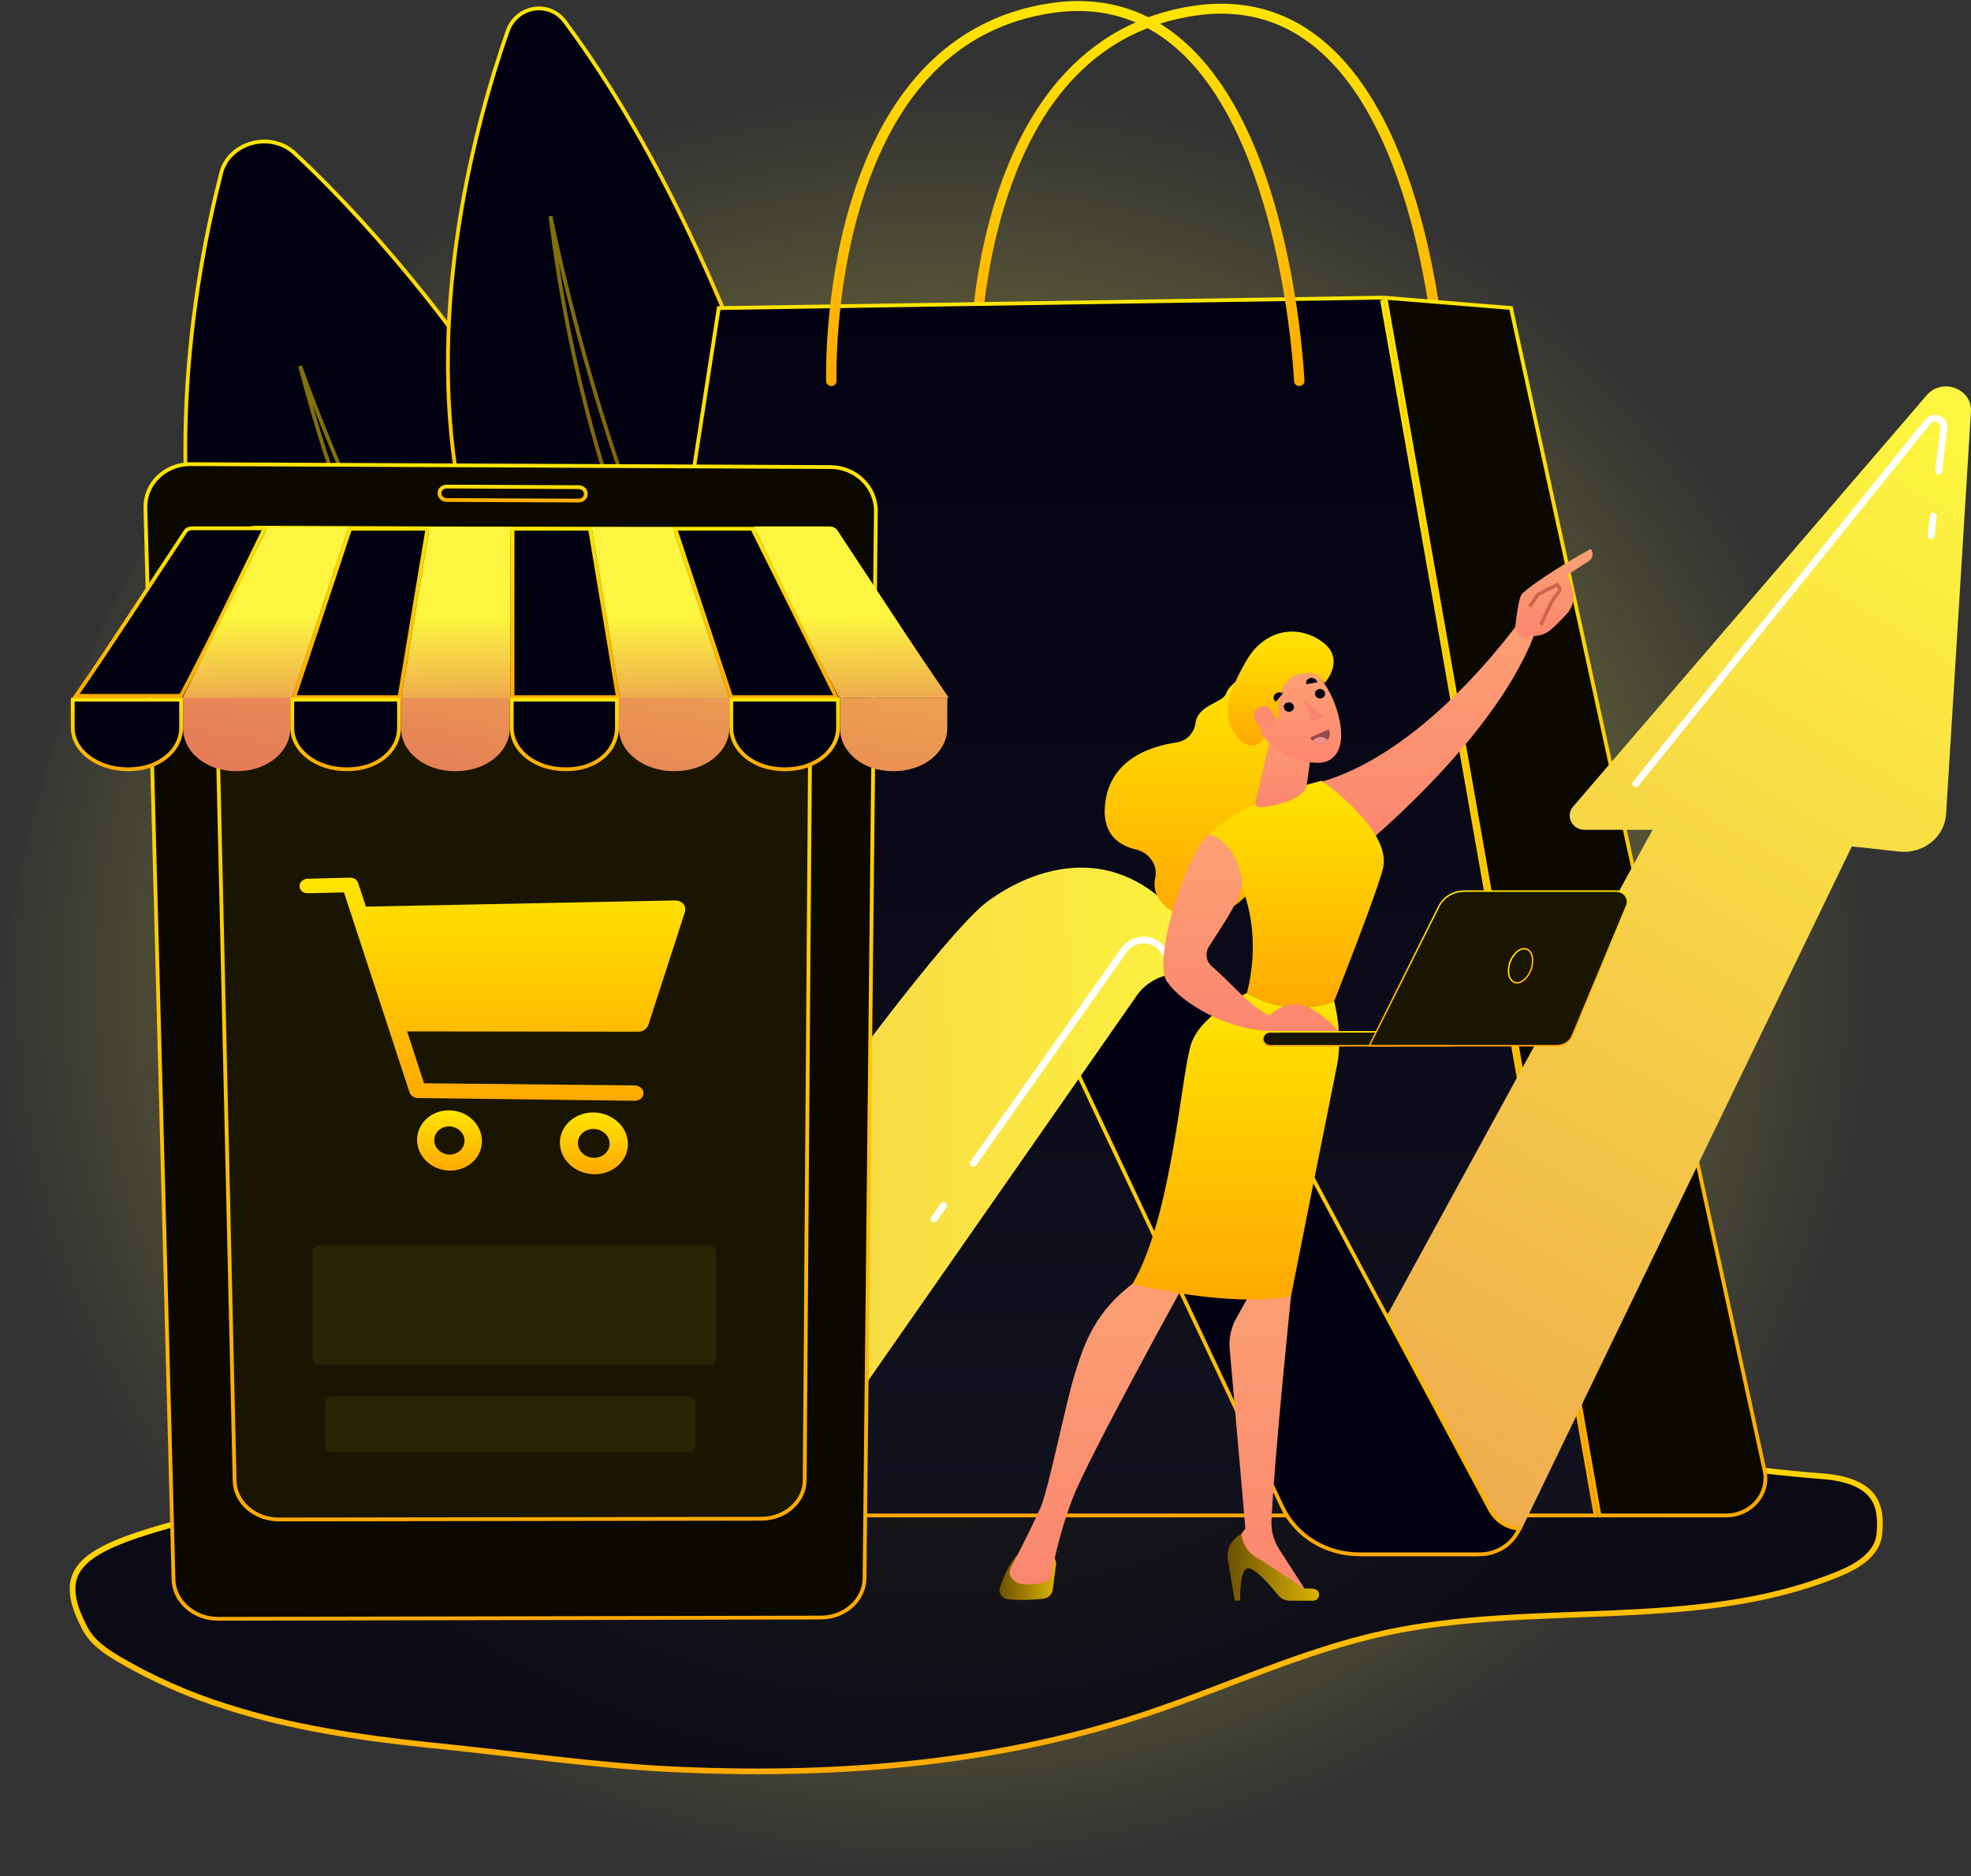 <svg width="521" height="496" viewBox="0 0 521 496" fill="none" xmlns="http://www.w3.org/2000/svg">
<rect x="0" y="0" width="521" height="496" fill="#333333" stroke="none"/>
<path opacity="0.3" d="M435.854 429.468C425.732 439.645 416.153 446.209 408.585 451.393C319.626 512.348 214.364 494.581 191.992 490.242C158.963 483.835 95.1 471.448 48.934 419.602C-20.913 341.163 -10.037 217.584 44.142 136.007C54.05 121.085 106.398 38.267 212.794 24.984C277.184 16.947 352.242 33.167 406.597 76.643C520.691 167.931 512.57 352.342 435.854 429.468Z" fill="url(#paint0_radial_454_9083)"/>
<path d="M255.536 374.895C216.072 377.976 178.921 381.06 147.949 384.327C116.955 387.596 92.196 391.044 77.502 394.843C65.483 397.95 55.297 400.397 46.921 402.684C38.541 404.971 32.06 407.074 27.459 409.466C22.859 411.859 20.279 414.469 19.465 417.702C18.644 420.965 19.558 425.086 22.512 430.641C24.402 434.17 27.803 436.527 31.348 438.626C40.358 443.891 49.885 448.112 59.757 451.213L59.762 451.214C77.072 456.769 95.08 459.431 113.098 461.34L116.702 461.712C136.877 463.751 156.726 466.739 176.988 467.74C218.629 469.798 260.793 466.749 300.676 453.882L302.573 453.263C313.171 449.752 323.558 445.564 334.078 441.644C344.582 437.73 355.191 434.094 366.154 431.726C386.095 427.417 406.837 427.382 427.188 426.468C447.258 425.567 466.98 423.813 485.445 416.349L486.322 415.99C488.744 414.983 491.24 413.676 493.19 411.975C495.135 410.279 496.496 408.23 496.757 405.72C497.165 401.804 496.925 398.25 494.858 395.539C492.801 392.84 488.777 390.782 481.132 390.247C464.612 389.09 430.307 384.11 391.608 380.047C352.853 375.977 309.617 372.816 275.045 375.261L275.012 375.263L274.978 375.263L255.536 374.895Z" fill="#020111" fill-opacity="0.8" stroke="url(#paint1_linear_454_9083)" stroke-width="1.5"/>
<path d="M58.467 45.711C60.551 37.597 71.584 34.608 77.885 40.509H77.886C126.636 86.121 163.998 152.36 189.178 207.23C201.765 234.66 211.303 259.237 217.694 276.955C220.89 285.814 223.298 292.958 224.907 297.887C225.712 300.351 226.317 302.261 226.721 303.555C226.875 304.051 226.999 304.456 227.095 304.768C175.027 296.917 137.558 280.419 110.859 259.216C84.03 237.908 68.05 211.83 59.071 184.945C41.106 131.154 51.165 74.133 58.467 45.711Z" fill="#020111" stroke="url(#paint2_linear_454_9083)"/>
<path opacity="0.5" d="M79.318 96.767C91.305 129.781 133.574 234.285 207.928 295.335C207.923 295.334 207.913 295.332 207.897 295.322C188.29 283.213 112.119 222.882 79.318 96.767Z" fill="#020111" stroke="url(#paint3_linear_454_9083)"/>
<path d="M134.165 8.285C136.537 1.494 145.148 0.089 149.323 5.72H149.324C182.267 50.058 204.495 111.126 218.487 161.146C225.482 186.149 230.415 208.378 233.6 224.356C235.192 232.345 236.348 238.772 237.104 243.199C237.483 245.413 237.761 247.127 237.945 248.287C238.007 248.676 238.057 249.004 238.098 249.267C199.076 237.294 172.032 219.313 153.664 198.343C135.177 177.235 125.455 153.074 121.173 128.901C112.606 80.538 125.824 32.166 134.165 8.285Z" fill="#020111" stroke="url(#paint4_linear_454_9083)"/>
<path opacity="0.5" d="M145.516 57.171C148.677 72.416 155.325 100.69 166.658 132.457C179.257 167.773 197.659 207.441 223.518 238.329C208.425 224.183 158.659 165.397 145.516 57.171Z" fill="#020111" stroke="url(#paint5_linear_454_9083)"/>
<path d="M257.577 102.764C257.22 102.764 256.877 102.631 256.621 102.394C256.365 102.156 256.215 101.833 256.204 101.493C256.204 101.268 255.548 78.621 262.434 55.171C266.499 41.333 272.355 29.909 279.838 21.206C289.261 10.25 301.282 3.634 315.567 1.522C328.114 -0.331 339.271 2.5 348.728 9.941C361.707 20.154 371.353 38.672 377.419 64.981C381.904 84.473 382.626 101.23 382.632 101.397C382.645 101.573 382.621 101.748 382.561 101.914C382.501 102.08 382.407 102.233 382.284 102.364C382.161 102.494 382.012 102.6 381.845 102.675C381.679 102.749 381.499 102.791 381.315 102.798C381.131 102.805 380.948 102.776 380.776 102.714C380.604 102.652 380.447 102.558 380.314 102.437C380.181 102.316 380.074 102.17 380.001 102.009C379.928 101.848 379.889 101.675 379.888 101.499C379.86 100.842 376.865 35.471 346.982 11.97C338.158 5.028 327.731 2.386 315.995 4.122C291.229 7.78 274.103 25.194 265.089 55.88C258.313 78.948 258.947 101.192 258.955 101.413C258.966 101.761 258.832 102.099 258.583 102.352C258.333 102.606 257.988 102.754 257.624 102.765L257.577 102.764Z" fill="url(#paint6_linear_454_9083)"/>
<path d="M421.776 400.661H157.933C155.787 400.661 153.667 400.219 151.718 399.367C149.769 398.515 148.036 397.273 146.638 395.727C145.24 394.18 144.208 392.366 143.612 390.408C143.053 388.572 142.889 386.65 143.128 384.755L143.181 384.377L189.981 81.458L365.199 78.692L421.776 400.661Z" fill="url(#paint7_linear_454_9083)" stroke="url(#paint8_linear_454_9083)"/>
<path d="M399.403 81.432L466.445 388.796C466.757 390.227 466.731 391.707 466.369 393.128C466.007 394.549 465.317 395.876 464.348 397.014C463.379 398.151 462.155 399.07 460.765 399.701C459.374 400.333 457.852 400.661 456.31 400.661H422.791L366.223 78.735L399.403 81.432Z" fill="#0A0801" stroke="url(#paint9_linear_454_9083)"/>
<path d="M219.746 102.07C219.39 102.07 219.047 101.937 218.791 101.7C218.535 101.463 218.385 101.14 218.374 100.799C218.374 100.572 217.718 77.927 224.604 54.469C228.67 40.631 234.525 29.207 242.009 20.505C251.433 9.548 263.454 2.93 277.737 0.821C290.286 -1.034 301.443 1.799 310.897 9.238C323.877 19.451 333.522 37.969 339.589 64.278C344.074 83.77 344.797 100.528 344.804 100.694C344.818 101.042 344.687 101.381 344.439 101.636C344.192 101.892 343.848 102.043 343.484 102.056C343.12 102.07 342.765 101.944 342.498 101.708C342.23 101.472 342.072 101.144 342.058 100.796C342.031 100.139 339.036 34.768 309.153 11.267C300.326 4.331 289.9 1.691 278.16 3.425C253.395 7.084 236.268 24.499 227.254 55.183C220.478 78.252 221.114 100.496 221.12 100.718C221.131 101.065 220.997 101.403 220.748 101.656C220.498 101.91 220.153 102.058 219.789 102.069L219.746 102.07Z" fill="url(#paint10_linear_454_9083)"/>
<path d="M349.098 379.837L436.821 219.392H418.849C415.533 219.392 413.712 215.713 415.814 213.267L509.309 104.478C513.362 99.762 521.366 102.753 520.989 108.834L514.419 215.218C514.33 216.66 513.933 218.07 513.254 219.361C512.574 220.653 511.626 221.798 510.467 222.727C509.308 223.657 507.963 224.351 506.513 224.767C505.064 225.183 503.541 225.313 502.037 225.148L489.505 223.781L402.465 403.75C401.356 406.045 399.582 407.988 397.352 409.349C395.122 410.711 392.531 411.435 389.884 411.435H359.717L349.098 379.837Z" fill="url(#paint11_linear_454_9083)"/>
<path d="M393.904 399.229C394.713 400.744 395.944 402.012 397.456 402.896C398.726 403.639 400.154 404.084 401.627 404.209L400.908 405.448C399.945 407.106 398.533 408.491 396.816 409.456C395.1 410.421 393.142 410.931 391.146 410.932H359.211C354.927 410.931 350.737 409.75 347.143 407.532C343.549 405.314 340.706 402.154 338.952 398.436L277.207 267.493L311.644 245.349L393.904 399.229Z" fill="#020111" stroke="url(#paint12_linear_454_9083)"/>
<path d="M320.153 260.232C318.685 259.125 316.992 258.32 315.181 257.869C313.371 257.418 311.482 257.329 309.634 257.61C307.786 257.89 306.019 258.533 304.444 259.498C302.87 260.463 301.521 261.729 300.485 263.216L209.422 393.822C205.832 398.972 200.964 403.196 195.251 406.118C189.539 409.039 183.159 410.568 176.678 410.568H163.871L153.443 381.891C153.443 381.891 238.095 257.975 259.914 239.231C259.914 239.231 281.641 220.535 303.065 234.67C308.722 238.404 313.022 243.729 315.646 249.806L320.153 260.232Z" fill="url(#paint13_linear_454_9083)"/>
<path d="M54.406 304.764C54.406 304.764 69.65 286.575 99.186 283.746C99.186 283.746 113.214 288.309 141.158 336.118C169.103 383.928 187.657 405.73 209.424 393.822L207.623 396.679C204.703 401.308 200.579 405.137 195.652 407.795C190.725 410.453 185.161 411.85 179.501 411.85H167.457C160.925 411.85 154.487 410.367 148.674 407.522C142.861 404.678 137.839 400.555 134.025 395.493C112.274 366.626 67.768 309.247 54.406 304.764Z" fill="url(#paint14_linear_454_9083)"/>
<path d="M510.442 142.526H510.338C510.218 142.514 510.102 142.479 509.996 142.423C509.89 142.368 509.797 142.292 509.722 142.202C509.647 142.112 509.591 142.008 509.558 141.897C509.525 141.786 509.516 141.67 509.53 141.556L510.147 136.362C510.16 136.248 510.197 136.137 510.256 136.036C510.314 135.936 510.393 135.847 510.487 135.775C510.581 135.703 510.689 135.65 510.805 135.618C510.921 135.586 511.043 135.577 511.162 135.59C511.282 135.602 511.398 135.638 511.504 135.694C511.609 135.749 511.702 135.824 511.777 135.914C511.853 136.004 511.908 136.108 511.942 136.218C511.975 136.329 511.985 136.445 511.972 136.559L511.355 141.754C511.329 141.968 511.222 142.165 511.054 142.307C510.885 142.449 510.667 142.528 510.442 142.526Z" fill="white"/>
<path d="M432.394 208.101C432.222 208.104 432.052 208.059 431.905 207.973C431.758 207.888 431.64 207.764 431.563 207.616C431.487 207.469 431.456 207.304 431.474 207.14C431.491 206.977 431.557 206.821 431.664 206.692L508.877 110.916C509.314 110.371 509.926 109.979 510.62 109.798C511.313 109.618 512.049 109.659 512.715 109.916C513.381 110.173 513.941 110.631 514.308 111.221C514.675 111.811 514.83 112.499 514.748 113.181L513.387 124.66C513.359 124.891 513.237 125.102 513.046 125.247C512.856 125.392 512.613 125.459 512.371 125.433C512.129 125.407 511.908 125.29 511.756 125.108C511.604 124.926 511.534 124.694 511.562 124.463L512.925 112.982C512.954 112.684 512.881 112.384 512.718 112.128C512.555 111.872 512.309 111.673 512.018 111.561C511.727 111.449 511.406 111.429 511.102 111.505C510.798 111.581 510.528 111.748 510.332 111.982L433.122 207.753C433.037 207.861 432.927 207.948 432.801 208.009C432.675 208.069 432.535 208.101 432.394 208.101Z" fill="white"/>
<path d="M257.245 308.498C257.078 308.499 256.913 308.457 256.769 308.376C256.625 308.294 256.508 308.177 256.429 308.036C256.351 307.895 256.314 307.736 256.324 307.576C256.333 307.417 256.389 307.263 256.484 307.132L296.413 250.629C297.112 249.639 298.074 248.843 299.2 248.323C300.326 247.802 301.576 247.576 302.824 247.666C304.071 247.756 305.271 248.16 306.303 248.836C307.334 249.513 308.159 250.438 308.694 251.517C308.746 251.621 308.775 251.734 308.781 251.849C308.787 251.964 308.769 252.078 308.729 252.187C308.688 252.295 308.626 252.395 308.545 252.48C308.464 252.565 308.366 252.634 308.257 252.684C308.148 252.733 308.03 252.761 307.91 252.767C307.79 252.772 307.669 252.755 307.556 252.716C307.442 252.678 307.338 252.618 307.249 252.541C307.159 252.464 307.087 252.37 307.035 252.266C306.639 251.466 306.027 250.781 305.263 250.28C304.499 249.778 303.61 249.479 302.685 249.412C301.761 249.345 300.835 249.513 300 249.899C299.166 250.284 298.453 250.874 297.935 251.608L258.006 308.104C257.923 308.224 257.81 308.324 257.677 308.392C257.544 308.461 257.396 308.497 257.245 308.498Z" fill="white"/>
<path d="M246.868 323.181C246.701 323.182 246.537 323.14 246.393 323.058C246.249 322.977 246.132 322.859 246.054 322.718C245.975 322.577 245.939 322.418 245.949 322.259C245.959 322.1 246.014 321.946 246.109 321.815L248.664 318.191C248.8 317.999 249.011 317.866 249.249 317.822C249.488 317.777 249.736 317.826 249.937 317.956C250.139 318.086 250.278 318.287 250.324 318.515C250.371 318.743 250.32 318.979 250.184 319.172L247.629 322.794C247.545 322.913 247.432 323.011 247.299 323.079C247.167 323.146 247.018 323.181 246.868 323.181Z" fill="white"/>
<path d="M50.377 122.712H50.38L219.485 123.483C226.222 123.515 231.588 128.782 231.52 135.187L228.524 417.292C228.464 422.968 223.339 427.649 216.979 427.663L57.668 427.993C51.255 428.007 46.013 423.323 45.863 417.624L38.44 134.345V134.341L38.434 134.057C38.424 132.637 38.697 131.227 39.237 129.901C39.814 128.488 40.684 127.198 41.798 126.11C42.912 125.023 44.246 124.161 45.721 123.576C47.195 122.992 48.779 122.698 50.377 122.712Z" fill="#0A0801" stroke="url(#paint15_linear_454_9083)"/>
<path d="M68.323 139.501L202.54 140.064C209.205 140.093 214.514 145.179 214.469 151.346L212.706 391.378C212.664 396.934 207.582 401.527 201.237 401.536L73.726 401.73C67.339 401.74 62.148 397.141 62.02 391.564L56.503 150.71C56.361 144.528 61.617 139.474 68.323 139.501Z" fill="#191501" stroke="url(#paint16_linear_454_9083)"/>
<path d="M118.011 128.644H118.012L152.98 128.799V128.8C153.488 128.804 153.969 129 154.319 129.337C154.625 129.63 154.809 130.01 154.852 130.41L154.854 130.597C154.855 130.824 154.81 131.051 154.719 131.263C154.628 131.475 154.493 131.669 154.321 131.834C154.149 131.999 153.943 132.13 153.715 132.22C153.487 132.31 153.241 132.355 152.993 132.354L118.073 132.198H118.074C117.564 132.193 117.08 131.998 116.725 131.66C116.37 131.323 116.173 130.871 116.166 130.404V130.402L116.172 130.232C116.186 130.063 116.227 129.896 116.294 129.736C116.383 129.524 116.517 129.33 116.688 129.165C116.858 129 117.063 128.868 117.291 128.778C117.519 128.688 117.763 128.642 118.011 128.644Z" fill="#0A0801" stroke="url(#paint17_linear_454_9083)"/>
<path d="M50.764 139.689H69.966C62.573 154.738 55.188 170.123 47.803 183.976H20.098C29.743 170.038 39.393 154.994 49.026 140.479L49.027 140.479C49.374 139.96 50.002 139.689 50.764 139.689Z" fill="#020111" stroke="url(#paint18_linear_454_9083)"/>
<path d="M77.062 184.819H48.103L70.768 139.294H92.178L77.062 184.819Z" fill="url(#paint19_linear_454_9083)"/>
<path d="M112.983 139.794L105.595 184.319H77.753L92.537 139.794H112.983Z" fill="#020111" stroke="url(#paint20_linear_454_9083)"/>
<path d="M134.978 184.819H106.02L113.574 139.297H134.978V184.819Z" fill="url(#paint21_linear_454_9083)"/>
<path d="M155.958 139.794L163.347 184.319H135.479V139.794H155.958Z" fill="#020111" stroke="url(#paint22_linear_454_9083)"/>
<path d="M192.894 184.819H163.936L156.381 139.294H177.786C182.822 154.469 187.858 169.644 192.894 184.819Z" fill="url(#paint23_linear_454_9083)"/>
<path d="M198.881 139.797C206.268 154.637 213.659 169.478 221.054 184.319H193.256C188.33 169.479 183.404 154.639 178.479 139.797H198.881Z" fill="#020111" stroke="url(#paint24_linear_454_9083)"/>
<path d="M221.344 140.202C220.877 139.499 220.065 139.189 219.191 139.189H199.189C206.743 154.555 214.297 170.324 221.852 184.475H250.811C240.988 170.324 231.166 155 221.344 140.202Z" fill="url(#paint25_linear_454_9083)"/>
<path d="M47.876 184.976V192.361C47.876 198.552 41.818 203.384 34.004 203.384H33.693C29.804 203.384 26.171 202.176 23.52 200.188C20.872 198.2 19.229 195.457 19.229 192.361V184.976H47.876Z" fill="#020111" stroke="url(#paint26_linear_454_9083)"/>
<path d="M48.375 184.476V192.361C48.375 198.935 54.539 203.884 62.381 203.884H62.686C70.526 203.884 76.751 198.93 76.751 192.361V184.476H48.375Z" fill="url(#paint27_linear_454_9083)"/>
<path d="M105.476 184.976V192.361C105.475 198.563 99.667 203.384 91.866 203.384H91.557C87.668 203.384 84.075 202.177 81.466 200.19C78.859 198.206 77.252 195.461 77.252 192.361V184.976H105.476Z" fill="#020111" stroke="url(#paint28_linear_454_9083)"/>
<path d="M105.977 184.476V192.361C105.977 198.935 112.403 203.884 120.24 203.884H120.545C128.387 203.884 134.773 198.93 134.773 192.361V184.476H105.977Z" fill="url(#paint29_linear_454_9083)"/>
<path d="M163.073 184.976V192.361C163.073 198.574 157.512 203.384 149.725 203.384H149.42C141.593 203.384 135.278 198.547 135.277 192.361V184.976H163.073Z" fill="#020111" stroke="url(#paint30_linear_454_9083)"/>
<path d="M163.578 184.476V192.361C163.578 198.935 170.267 203.884 178.107 203.884H178.416C186.257 203.884 192.804 198.93 192.804 192.361V184.476H163.578Z" fill="url(#paint31_linear_454_9083)"/>
<path d="M221.521 184.976V192.361C221.521 198.55 215.409 203.384 207.594 203.384H207.282C199.464 203.384 193.301 198.553 193.301 192.361V184.976H221.521Z" fill="#020111" stroke="url(#paint32_linear_454_9083)"/>
<path d="M222.027 184.476V192.361C222.027 198.935 228.133 203.884 235.973 203.884H236.278C244.12 203.884 250.405 198.93 250.405 192.361V184.476H222.027Z" fill="url(#paint33_linear_454_9083)"/>
<path d="M180.579 238.946C180.04 238.319 179.195 238.05 178.3 238.069L96.727 239.702L94.666 233.453C94.523 233.03 94.24 232.664 93.858 232.409C93.476 232.155 93.018 232.027 92.553 232.045L81.354 232.326C80.152 232.356 79.18 233.153 79.18 234.297C79.18 235.441 80.152 236.192 81.354 236.166L90.925 235.95L108.245 288.786C108.393 289.222 108.681 289.603 109.068 289.874C109.455 290.146 109.922 290.295 110.402 290.3L167.657 291.034C169.001 291.051 170.091 290.251 170.091 289.032C170.091 287.813 169.001 286.997 167.657 286.975L112.078 286.404L107.617 272.687L168.699 272.774C169.299 272.777 169.883 272.598 170.369 272.264C170.855 271.929 171.217 271.455 171.403 270.912L181.038 241.152C181.161 240.777 181.184 240.379 181.104 239.993C181.023 239.607 180.843 239.247 180.579 238.946Z" fill="url(#paint34_linear_454_9083)"/>
<path d="M118.775 293.559C114.065 293.488 110.25 296.99 110.25 301.361C110.25 305.733 114.062 309.386 118.775 309.5C123.515 309.619 127.393 306.121 127.393 301.701C127.393 297.281 123.515 293.629 118.775 293.559ZM118.775 305.252C116.574 305.202 114.788 303.498 114.788 301.452C114.788 299.406 116.574 297.772 118.775 297.811C120.977 297.85 122.786 299.555 122.786 301.612C122.786 303.668 120.984 305.301 118.775 305.252Z" fill="url(#paint35_linear_454_9083)"/>
<path d="M156.938 294.125C151.993 294.052 147.994 297.636 147.994 302.108C147.994 306.579 151.993 310.331 156.938 310.455C161.913 310.58 165.983 306.997 165.983 302.472C165.983 297.947 161.918 294.199 156.938 294.125ZM156.938 306.105C154.628 306.054 152.752 304.305 152.752 302.209C152.752 300.114 154.628 298.44 156.938 298.481C159.248 298.522 161.146 300.27 161.146 302.377C161.146 304.484 159.261 306.157 156.938 306.105Z" fill="url(#paint36_linear_454_9083)"/>
<path opacity="0.7" d="M187.635 329.318H84.296C83.39 329.318 82.656 330.019 82.656 330.884V359.234C82.656 360.098 83.39 360.799 84.296 360.799H187.635C188.54 360.799 189.274 360.098 189.274 359.234V330.884C189.274 330.019 188.54 329.318 187.635 329.318Z" fill="#332C08"/>
<path opacity="0.7" d="M182.139 369.192H87.595C86.689 369.192 85.955 369.893 85.955 370.758V382.318C85.955 383.183 86.689 383.883 87.595 383.883H182.139C183.045 383.883 183.779 383.183 183.779 382.318V370.758C183.779 369.893 183.045 369.192 182.139 369.192Z" fill="#332C08"/>
<path d="M331.136 177.438C331.136 177.438 325.188 180.202 324.092 183.367C323.215 185.915 316.637 186.241 315.986 191.25C315.651 193.837 313.646 195.909 310.948 196.302C304.228 197.287 293.872 200.614 292.216 211.752C290.952 220.255 295.491 223.478 300.256 224.594C303.754 225.413 306.089 228.663 305.372 232.035C304.693 235.269 305.705 239.009 311.582 241.966C324.736 248.594 337.873 226.268 337.873 226.268L340.566 187.283L331.136 177.438Z" fill="url(#paint37_linear_454_9083)"/>
<path d="M404.788 159.915C404.788 159.915 378.523 199.577 347.291 207.238C347.291 207.238 353.377 223.785 358.074 225.679C358.074 225.679 396.498 195.071 406.372 165.551L404.788 159.915Z" fill="url(#paint38_linear_454_9083)"/>
<path d="M279.139 413.59L278.289 420.271C278.211 420.887 277.919 421.46 277.459 421.898C276.999 422.336 276.398 422.613 275.752 422.685C273.509 422.93 269.909 423.181 266.386 422.825C266.024 422.785 265.675 422.668 265.365 422.484C265.055 422.3 264.792 422.052 264.594 421.759C264.396 421.466 264.269 421.135 264.221 420.79C264.173 420.444 264.205 420.093 264.316 419.761C265.175 417.181 266.746 413.309 269.01 411.031H276.763C277.101 411.031 277.436 411.099 277.745 411.232C278.054 411.364 278.33 411.558 278.554 411.8C278.779 412.041 278.947 412.326 279.048 412.635C279.149 412.943 279.18 413.269 279.139 413.59Z" fill="url(#paint39_linear_454_9083)"/>
<path d="M339.94 335.329L341.257 342.695C341.257 342.695 336.871 385.125 336.09 402.099C335.971 404.759 336.692 407.393 338.16 409.657L345.788 421.485L326.406 410.561L326.029 408.302L329.202 404.136L325.045 356.604C324.801 353.811 325.404 351.011 326.784 348.537L330.794 341.351L339.94 335.329Z" fill="url(#paint40_linear_454_9083)"/>
<path d="M347.049 423.199H340.861C340.29 423.2 339.727 423.076 339.214 422.836C338.702 422.595 338.254 422.246 337.905 421.814C335.976 419.421 331.979 414.752 330.067 414.628C327.495 414.463 327.824 423.196 327.824 423.196H326.383L324.556 412.345C324.332 411.013 324.553 409.649 325.186 408.444C325.82 407.239 326.834 406.255 328.086 405.631C328.086 405.631 328.675 409.783 331.863 411.621C335.05 413.458 344.847 420.034 344.847 420.034C345.684 419.94 346.531 419.962 347.361 420.098C349.307 420.429 349.034 423.199 347.049 423.199Z" fill="url(#paint41_linear_454_9083)"/>
<path d="M313.384 338.823C313.384 338.823 287.678 385.373 283.593 396.001C279.507 406.63 278.075 415.495 278.021 416.334C277.934 417.648 276.226 418.905 271.513 418.905C269.082 418.905 267.891 417.975 267.308 417.075C267.066 416.694 266.93 416.262 266.912 415.817C266.894 415.373 266.995 414.931 267.204 414.534C268.691 411.66 273.414 402.481 275.157 398.317C277.244 393.346 281.732 370.814 284.189 362.981C286.647 355.148 289.434 346.651 300.153 338.823C300.157 338.823 307.514 331.935 313.384 338.823Z" fill="url(#paint42_linear_454_9083)"/>
<path d="M329.621 262.548C336.25 235.724 319.459 220.554 319.459 220.554C330.057 210.84 349.38 206.421 349.38 206.421C349.38 206.421 367.806 219.282 365.62 229.35C364.338 235.25 352.667 264.69 352.667 264.69C352.667 264.69 341.86 269.567 329.621 262.548Z" fill="url(#paint43_linear_454_9083)"/>
<path d="M314.919 275.828C317.618 268.067 329.62 262.548 329.62 262.548C341.852 269.567 352.652 264.689 352.652 264.689C352.652 264.689 355.072 273.521 353.404 281.729C351.737 289.938 341.252 342.686 341.252 342.686C324.737 345.88 299.344 339.481 299.344 339.481C309.857 321.643 312.221 283.589 314.919 275.828Z" fill="url(#paint44_linear_454_9083)"/>
<path d="M337.317 188.694L331.926 211.812C331.41 213.849 333.354 213.515 335.501 213.127C339.033 212.491 343.593 211.183 345.098 208.558C345.245 208.286 345.339 207.991 345.375 207.687L347.69 191.658C347.78 191.039 347.657 190.408 347.338 189.862C347.02 189.316 346.523 188.884 345.924 188.631L341.455 186.739C341.052 186.57 340.615 186.487 340.175 186.497C339.735 186.506 339.303 186.608 338.908 186.794C338.514 186.981 338.167 187.247 337.892 187.575C337.617 187.904 337.421 188.285 337.317 188.694Z" fill="url(#paint45_linear_454_9083)"/>
<path d="M345.563 175.903C345.563 175.903 351.302 179.611 353.767 189.057C356.233 198.503 352.226 201.89 348.122 201.683C344.018 201.477 338.058 200.262 332.896 193.486C327.735 186.709 338.041 171.37 345.563 175.903Z" fill="url(#paint46_linear_454_9083)"/>
<path d="M338.1 189.677C338.1 189.677 335.996 176.141 347.767 178.211L350.144 180.577C350.144 180.577 355.904 174.383 349.528 169.701C343.153 165.019 334.306 166.217 329.412 174.742C324.517 183.266 322.739 189.256 326.843 194.552C330.947 199.848 334.032 195.307 334.032 195.307C334.032 195.307 332.15 190.722 333.712 188.755C335.274 186.788 337.287 189.899 337.287 189.899L338.1 189.677Z" fill="url(#paint47_linear_454_9083)"/>
<path d="M337.535 192.039C337.535 192.039 336.496 185.075 332.77 187.066C329.044 189.056 334.114 193.571 336.146 195.107L337.535 192.039Z" fill="url(#paint48_linear_454_9083)"/>
<path d="M404.608 168.081C404.688 168.9 401.501 169.464 400.486 165.977C400.765 164.462 401.262 157.831 402.477 156.802C408.954 151.315 420.505 145.143 420.505 145.143C421.796 147.025 420.102 148.265 420.102 148.265L414.336 151.98C414.937 153.883 415.816 155.562 415.915 157.729C415.974 159.383 415.363 160.994 414.21 162.229C413.062 163.487 411.517 165.104 410.127 166.325C407.49 168.652 404.608 168.081 404.608 168.081Z" fill="url(#paint49_linear_454_9083)"/>
<path d="M407.737 165.379L406.854 165.032C406.973 164.759 409.739 158.342 411.077 157.005C411.585 156.5 411.83 156.066 411.809 155.715C411.783 155.499 411.678 155.299 411.512 155.149L406.847 157.532L404.786 160.611L403.984 160.12L406.177 156.84L411.634 154.052L411.88 154.242C412.434 154.673 412.72 155.14 412.752 155.66C412.793 156.283 412.468 156.928 411.76 157.636C410.763 158.642 408.52 163.566 407.737 165.379Z" fill="#CE644E"/>
<path d="M383.9 272.777H383.906C384.166 272.77 384.425 272.813 384.667 272.902C384.909 272.992 385.129 273.126 385.314 273.298C385.5 273.469 385.646 273.675 385.746 273.9C385.846 274.126 385.898 274.369 385.898 274.613C385.898 274.858 385.846 275.1 385.746 275.326C385.646 275.552 385.5 275.757 385.314 275.929C385.129 276.1 384.909 276.235 384.667 276.325C384.425 276.415 384.166 276.458 383.906 276.45H383.9L335.739 276.498L335.729 276.499C335.7 276.5 335.671 276.5 335.642 276.499V276.497C335.133 276.477 334.654 276.266 334.309 275.914C333.963 275.562 333.778 275.096 333.79 274.617C333.803 274.139 334.012 273.682 334.375 273.347C334.739 273.011 335.229 272.823 335.738 272.827H335.739L383.9 272.777Z" fill="#191501" stroke="url(#paint50_linear_454_9083)" stroke-width="0.4"/>
<path d="M387.086 235.595H427.197C427.686 235.589 428.168 235.699 428.602 235.913C429.035 236.127 429.405 236.44 429.681 236.821C429.956 237.203 430.129 237.643 430.185 238.102C430.233 238.503 430.19 238.909 430.06 239.293L429.998 239.456L415.62 273.822C415.289 274.607 414.717 275.28 413.979 275.754C413.24 276.227 412.369 276.479 411.478 276.476H361.956L380.351 239.615C380.96 238.409 381.916 237.392 383.107 236.68C384.225 236.012 385.507 235.639 386.822 235.599L387.086 235.595Z" fill="#191501" stroke="url(#paint51_linear_454_9083)" stroke-width="0.4"/>
<path d="M399.129 254.45C399.558 253.207 400.271 252.194 401.067 251.558C401.864 250.92 402.721 250.677 403.462 250.909C404.202 251.143 404.74 251.825 404.984 252.79C405.228 253.754 405.17 254.973 404.741 256.216C404.312 257.459 403.599 258.472 402.803 259.108C402.005 259.746 401.149 259.989 400.408 259.756C399.667 259.522 399.13 258.841 398.886 257.876C398.642 256.912 398.7 255.693 399.129 254.45Z" fill="#191501" stroke="url(#paint52_linear_454_9083)" stroke-width="0.4"/>
<path d="M319.384 220.607C312.813 226.938 304.477 254.998 308.613 259.686C312.256 265.142 324.657 272.569 336.464 272.579H353.887C346.565 265.152 341.524 263.27 335.521 268.462C330.756 266.52 324.58 258.99 320.466 255.631C319.683 254.988 319.161 254.103 318.993 253.13C318.825 252.157 319.022 251.158 319.548 250.31C322.822 245.015 326.93 239.573 328.236 234.302C328.513 228.124 323.722 221.055 319.384 220.607Z" fill="url(#paint53_linear_454_9083)"/>
<path d="M346.29 195.017L351.248 192.853C351.414 193.159 351.513 193.494 351.539 193.837C351.565 194.18 351.518 194.525 351.399 194.851C351.281 195.176 351.094 195.475 350.85 195.73C350.607 195.985 350.311 196.191 349.981 196.334C349.306 196.61 348.545 196.627 347.857 196.382C347.168 196.136 346.607 195.647 346.29 195.017Z" fill="#9A4A4D"/>
<path d="M350.916 195.596C350.452 195.146 349.82 194.888 349.157 194.875C348.494 194.862 347.852 195.097 347.369 195.528C347.249 195.645 347.139 195.769 347.038 195.9C347.44 196.226 347.93 196.437 348.453 196.51C348.976 196.583 349.51 196.514 349.993 196.312C350.358 196.149 350.675 195.903 350.916 195.596Z" fill="#F28F8F"/>
<path d="M348.214 180.406L345.271 180.89C345.228 180.708 345.225 180.521 345.261 180.338C345.297 180.156 345.371 179.982 345.48 179.828C345.589 179.673 345.73 179.541 345.894 179.44C346.058 179.339 346.242 179.271 346.435 179.239C346.832 179.184 347.236 179.273 347.566 179.49C347.897 179.706 348.128 180.034 348.214 180.406Z" fill="#020111"/>
<path d="M339.123 183.339L337.24 185.543C337.084 185.433 336.952 185.294 336.853 185.134C336.755 184.975 336.691 184.798 336.666 184.614C336.642 184.43 336.656 184.244 336.71 184.066C336.763 183.888 336.854 183.722 336.976 183.578C337.234 183.285 337.6 183.098 338 183.053C338.399 183.009 338.801 183.111 339.123 183.339Z" fill="#020111"/>
<path d="M344.776 185.174L346.707 190.846L349.837 189.448L344.776 185.174Z" fill="#FA846F"/>
<path d="M347.67 183.824C347.797 184.141 348.05 184.398 348.375 184.538C348.7 184.679 349.07 184.692 349.405 184.575C349.569 184.522 349.719 184.437 349.847 184.328C349.976 184.218 350.08 184.086 350.154 183.937C350.228 183.789 350.27 183.628 350.278 183.465C350.286 183.301 350.259 183.137 350.2 182.983C350.068 182.668 349.814 182.413 349.49 182.272C349.166 182.13 348.797 182.112 348.46 182.222C348.295 182.275 348.143 182.359 348.014 182.469C347.884 182.579 347.779 182.713 347.705 182.863C347.632 183.012 347.59 183.175 347.584 183.34C347.578 183.505 347.607 183.669 347.67 183.824Z" fill="#020111"/>
<path d="M339.421 187.357C339.552 187.67 339.806 187.924 340.129 188.064C340.453 188.204 340.821 188.22 341.156 188.109C341.32 188.056 341.471 187.972 341.601 187.863C341.73 187.754 341.835 187.621 341.909 187.472C341.983 187.324 342.025 187.163 342.032 186.998C342.039 186.834 342.012 186.67 341.951 186.516C341.824 186.199 341.571 185.942 341.246 185.801C340.921 185.661 340.55 185.647 340.215 185.764C340.05 185.816 339.898 185.898 339.768 186.007C339.638 186.116 339.532 186.25 339.458 186.398C339.384 186.547 339.342 186.709 339.336 186.874C339.329 187.039 339.358 187.203 339.421 187.357Z" fill="#020111"/>
<defs>
<radialGradient id="paint0_radial_454_9083" cx="0" cy="0" r="1" gradientUnits="userSpaceOnUse" gradientTransform="translate(246.5 259.5) rotate(90) scale(236.5 246.5)">
<stop offset="0.568" stop-color="#FDF53F"/>
<stop offset="1" stop-color="#FBE842" stop-opacity="0"/>
</radialGradient>
<linearGradient id="paint1_linear_454_9083" x1="256.174" y1="374.112" x2="260.832" y2="466.555" gradientUnits="userSpaceOnUse">
<stop stop-color="#FFE501"/>
<stop offset="1" stop-color="#FFA901"/>
</linearGradient>
<linearGradient id="paint2_linear_454_9083" x1="138.145" y1="36.918" x2="138.145" y2="305.381" gradientUnits="userSpaceOnUse">
<stop stop-color="#FFE501"/>
<stop offset="1" stop-color="#FFA901"/>
</linearGradient>
<linearGradient id="paint3_linear_454_9083" x1="143.287" y1="93.657" x2="143.287" y2="295.836" gradientUnits="userSpaceOnUse">
<stop stop-color="#FFE501"/>
<stop offset="1" stop-color="#FFA901"/>
</linearGradient>
<linearGradient id="paint4_linear_454_9083" x1="178.304" y1="1.725" x2="178.304" y2="249.98" gradientUnits="userSpaceOnUse">
<stop stop-color="#FFE501"/>
<stop offset="1" stop-color="#FFA901"/>
</linearGradient>
<linearGradient id="paint5_linear_454_9083" x1="184.648" y1="51.787" x2="184.648" y2="239.74" gradientUnits="userSpaceOnUse">
<stop stop-color="#FFE501"/>
<stop offset="1" stop-color="#FFA901"/>
</linearGradient>
<linearGradient id="paint6_linear_454_9083" x1="319.412" y1="0.972" x2="319.412" y2="102.799" gradientUnits="userSpaceOnUse">
<stop stop-color="#FFE501"/>
<stop offset="1" stop-color="#FFA901"/>
</linearGradient>
<linearGradient id="paint7_linear_454_9083" x1="282.446" y1="78.186" x2="282.446" y2="401.161" gradientUnits="userSpaceOnUse">
<stop stop-color="#030212"/>
<stop offset="1" stop-color="#12111E"/>
</linearGradient>
<linearGradient id="paint8_linear_454_9083" x1="282.446" y1="78.186" x2="282.446" y2="401.161" gradientUnits="userSpaceOnUse">
<stop stop-color="#FFE501"/>
<stop offset="1" stop-color="#FFA901"/>
</linearGradient>
<linearGradient id="paint9_linear_454_9083" x1="416.39" y1="78.186" x2="416.39" y2="401.161" gradientUnits="userSpaceOnUse">
<stop stop-color="#FFE501"/>
<stop offset="1" stop-color="#FFA901"/>
</linearGradient>
<linearGradient id="paint10_linear_454_9083" x1="281.581" y1="0.27" x2="281.581" y2="102.07" gradientUnits="userSpaceOnUse">
<stop stop-color="#FFE501"/>
<stop offset="1" stop-color="#FFA901"/>
</linearGradient>
<linearGradient id="paint11_linear_454_9083" x1="527.858" y1="125.017" x2="336.942" y2="448.874" gradientUnits="userSpaceOnUse">
<stop stop-color="#FDF53F"/>
<stop offset="1" stop-color="#EC9C52"/>
</linearGradient>
<linearGradient id="paint12_linear_454_9083" x1="339.522" y1="244.635" x2="339.522" y2="411.432" gradientUnits="userSpaceOnUse">
<stop stop-color="#FFE501"/>
<stop offset="1" stop-color="#FFA901"/>
</linearGradient>
<linearGradient id="paint13_linear_454_9083" x1="330.515" y1="318.16" x2="141.847" y2="321.948" gradientUnits="userSpaceOnUse">
<stop stop-color="#FDF53F"/>
<stop offset="1" stop-color="#F4C649"/>
</linearGradient>
<linearGradient id="paint14_linear_454_9083" x1="181.923" y1="415.249" x2="117.328" y2="321.768" gradientUnits="userSpaceOnUse">
<stop stop-color="#FDF53F"/>
<stop offset="0.28" stop-color="#F3C14A"/>
<stop offset="1" stop-color="#D93C65"/>
</linearGradient>
<linearGradient id="paint15_linear_454_9083" x1="134.977" y1="122.211" x2="134.977" y2="428.493" gradientUnits="userSpaceOnUse">
<stop stop-color="#FFE501"/>
<stop offset="1" stop-color="#FFA901"/>
</linearGradient>
<linearGradient id="paint16_linear_454_9083" x1="135.484" y1="139.001" x2="135.484" y2="402.23" gradientUnits="userSpaceOnUse">
<stop stop-color="#FFE501"/>
<stop offset="1" stop-color="#FFA901"/>
</linearGradient>
<linearGradient id="paint17_linear_454_9083" x1="135.514" y1="128.144" x2="135.514" y2="132.855" gradientUnits="userSpaceOnUse">
<stop stop-color="#FFE501"/>
<stop offset="1" stop-color="#FFA901"/>
</linearGradient>
<linearGradient id="paint18_linear_454_9083" x1="44.956" y1="139.189" x2="44.956" y2="184.475" gradientUnits="userSpaceOnUse">
<stop stop-color="#FFE501"/>
<stop offset="1" stop-color="#FFA901"/>
</linearGradient>
<linearGradient id="paint19_linear_454_9083" x1="70.176" y1="163.375" x2="71.561" y2="216.534" gradientUnits="userSpaceOnUse">
<stop stop-color="#FDF53F"/>
<stop offset="1" stop-color="#D93C65"/>
</linearGradient>
<linearGradient id="paint20_linear_454_9083" x1="95.317" y1="139.294" x2="95.317" y2="184.819" gradientUnits="userSpaceOnUse">
<stop stop-color="#FFE501"/>
<stop offset="1" stop-color="#FFA901"/>
</linearGradient>
<linearGradient id="paint21_linear_454_9083" x1="120.537" y1="163.385" x2="121.936" y2="217.003" gradientUnits="userSpaceOnUse">
<stop stop-color="#FDF53F"/>
<stop offset="1" stop-color="#D93C65"/>
</linearGradient>
<linearGradient id="paint22_linear_454_9083" x1="149.458" y1="139.294" x2="149.458" y2="184.819" gradientUnits="userSpaceOnUse">
<stop stop-color="#FFE501"/>
<stop offset="1" stop-color="#FFA901"/>
</linearGradient>
<linearGradient id="paint23_linear_454_9083" x1="174.673" y1="163.296" x2="176.083" y2="217.374" gradientUnits="userSpaceOnUse">
<stop stop-color="#FDF53F"/>
<stop offset="1" stop-color="#D93C65"/>
</linearGradient>
<linearGradient id="paint24_linear_454_9083" x1="199.824" y1="139.297" x2="199.824" y2="184.819" gradientUnits="userSpaceOnUse">
<stop stop-color="#FFE501"/>
<stop offset="1" stop-color="#FFA901"/>
</linearGradient>
<linearGradient id="paint25_linear_454_9083" x1="225.036" y1="163.079" x2="226.451" y2="217.339" gradientUnits="userSpaceOnUse">
<stop stop-color="#FDF53F"/>
<stop offset="1" stop-color="#D93C65"/>
</linearGradient>
<linearGradient id="paint26_linear_454_9083" x1="33.552" y1="184.476" x2="33.552" y2="203.884" gradientUnits="userSpaceOnUse">
<stop stop-color="#FFE501"/>
<stop offset="1" stop-color="#FFA901"/>
</linearGradient>
<linearGradient id="paint27_linear_454_9083" x1="90.453" y1="43.673" x2="48.225" y2="284.939" gradientUnits="userSpaceOnUse">
<stop stop-color="#FDF53F"/>
<stop offset="1" stop-color="#D93C65"/>
</linearGradient>
<linearGradient id="paint28_linear_454_9083" x1="91.364" y1="184.476" x2="91.364" y2="203.884" gradientUnits="userSpaceOnUse">
<stop stop-color="#FFE501"/>
<stop offset="1" stop-color="#FFA901"/>
</linearGradient>
<linearGradient id="paint29_linear_454_9083" x1="146.385" y1="53.462" x2="104.156" y2="294.728" gradientUnits="userSpaceOnUse">
<stop stop-color="#FDF53F"/>
<stop offset="1" stop-color="#D93C65"/>
</linearGradient>
<linearGradient id="paint30_linear_454_9083" x1="149.175" y1="184.476" x2="149.175" y2="203.884" gradientUnits="userSpaceOnUse">
<stop stop-color="#FFE501"/>
<stop offset="1" stop-color="#FFA901"/>
</linearGradient>
<linearGradient id="paint31_linear_454_9083" x1="202.314" y1="63.252" x2="160.087" y2="304.519" gradientUnits="userSpaceOnUse">
<stop stop-color="#FDF53F"/>
<stop offset="1" stop-color="#D93C65"/>
</linearGradient>
<linearGradient id="paint32_linear_454_9083" x1="207.411" y1="184.476" x2="207.411" y2="203.884" gradientUnits="userSpaceOnUse">
<stop stop-color="#FFE501"/>
<stop offset="1" stop-color="#FFA901"/>
</linearGradient>
<linearGradient id="paint33_linear_454_9083" x1="258.457" y1="73.077" x2="216.228" y2="314.343" gradientUnits="userSpaceOnUse">
<stop stop-color="#FDF53F"/>
<stop offset="1" stop-color="#D93C65"/>
</linearGradient>
<linearGradient id="paint34_linear_454_9083" x1="130.165" y1="232.043" x2="130.165" y2="291.034" gradientUnits="userSpaceOnUse">
<stop stop-color="#FFE501"/>
<stop offset="1" stop-color="#FFA901"/>
</linearGradient>
<linearGradient id="paint35_linear_454_9083" x1="118.821" y1="293.558" x2="118.821" y2="309.503" gradientUnits="userSpaceOnUse">
<stop stop-color="#FFE501"/>
<stop offset="1" stop-color="#FFA901"/>
</linearGradient>
<linearGradient id="paint36_linear_454_9083" x1="156.988" y1="294.124" x2="156.988" y2="310.458" gradientUnits="userSpaceOnUse">
<stop stop-color="#FFE501"/>
<stop offset="1" stop-color="#FFA901"/>
</linearGradient>
<linearGradient id="paint37_linear_454_9083" x1="316.284" y1="177.438" x2="316.284" y2="243.196" gradientUnits="userSpaceOnUse">
<stop stop-color="#FFE501"/>
<stop offset="1" stop-color="#FFA901"/>
</linearGradient>
<linearGradient id="paint38_linear_454_9083" x1="376.832" y1="159.915" x2="376.832" y2="225.679" gradientUnits="userSpaceOnUse">
<stop stop-color="#FBA173"/>
<stop offset="1" stop-color="#FB866F"/>
</linearGradient>
<linearGradient id="paint39_linear_454_9083" x1="279.156" y1="417.015" x2="264.19" y2="417.015" gradientUnits="userSpaceOnUse">
<stop stop-color="#DCB503"/>
<stop offset="1" stop-color="#6C5102"/>
</linearGradient>
<linearGradient id="paint40_linear_454_9083" x1="335.39" y1="335.329" x2="335.39" y2="421.485" gradientUnits="userSpaceOnUse">
<stop stop-color="#FBA173"/>
<stop offset="1" stop-color="#FB866F"/>
</linearGradient>
<linearGradient id="paint41_linear_454_9083" x1="348.687" y1="414.413" x2="324.456" y2="414.413" gradientUnits="userSpaceOnUse">
<stop stop-color="#DCB503"/>
<stop offset="1" stop-color="#6C5102"/>
</linearGradient>
<linearGradient id="paint42_linear_454_9083" x1="290.147" y1="335.762" x2="290.147" y2="418.905" gradientUnits="userSpaceOnUse">
<stop stop-color="#FBA173"/>
<stop offset="1" stop-color="#FB866F"/>
</linearGradient>
<linearGradient id="paint43_linear_454_9083" x1="342.63" y1="206.421" x2="342.63" y2="266.339" gradientUnits="userSpaceOnUse">
<stop stop-color="#FFE501"/>
<stop offset="1" stop-color="#FFA901"/>
</linearGradient>
<linearGradient id="paint44_linear_454_9083" x1="326.667" y1="262.548" x2="326.667" y2="343.579" gradientUnits="userSpaceOnUse">
<stop stop-color="#FFE501"/>
<stop offset="1" stop-color="#FFA901"/>
</linearGradient>
<linearGradient id="paint45_linear_454_9083" x1="339.78" y1="186.496" x2="339.78" y2="213.419" gradientUnits="userSpaceOnUse">
<stop stop-color="#FBA173"/>
<stop offset="1" stop-color="#FB866F"/>
</linearGradient>
<linearGradient id="paint46_linear_454_9083" x1="343.132" y1="177.094" x2="343.024" y2="201.692" gradientUnits="userSpaceOnUse">
<stop stop-color="#FBA173"/>
<stop offset="1" stop-color="#FF866F"/>
</linearGradient>
<linearGradient id="paint47_linear_454_9083" x1="338.546" y1="166.99" x2="338.546" y2="197.119" gradientUnits="userSpaceOnUse">
<stop stop-color="#FFE501"/>
<stop offset="1" stop-color="#FFA901"/>
</linearGradient>
<linearGradient id="paint48_linear_454_9083" x1="337.525" y1="195.478" x2="321.528" y2="145.566" gradientUnits="userSpaceOnUse">
<stop stop-color="#FC9071"/>
<stop offset="1" stop-color="#F47960"/>
</linearGradient>
<linearGradient id="paint49_linear_454_9083" x1="410.738" y1="145.143" x2="410.738" y2="168.698" gradientUnits="userSpaceOnUse">
<stop stop-color="#FBA173"/>
<stop offset="1" stop-color="#FB866F"/>
</linearGradient>
<linearGradient id="paint50_linear_454_9083" x1="359.844" y1="272.576" x2="359.844" y2="276.7" gradientUnits="userSpaceOnUse">
<stop stop-color="#FFE501"/>
<stop offset="1" stop-color="#FFA901"/>
</linearGradient>
<linearGradient id="paint51_linear_454_9083" x1="396.018" y1="235.395" x2="396.018" y2="276.675" gradientUnits="userSpaceOnUse">
<stop stop-color="#FFE501"/>
<stop offset="1" stop-color="#FFA901"/>
</linearGradient>
<linearGradient id="paint52_linear_454_9083" x1="398.938" y1="254.39" x2="404.876" y2="256.44" gradientUnits="userSpaceOnUse">
<stop stop-color="#FFE501"/>
<stop offset="1" stop-color="#FFA901"/>
</linearGradient>
<linearGradient id="paint53_linear_454_9083" x1="330.698" y1="220.607" x2="330.698" y2="272.579" gradientUnits="userSpaceOnUse">
<stop stop-color="#FBA173"/>
<stop offset="1" stop-color="#FB866F"/>
</linearGradient>
</defs>
</svg>
